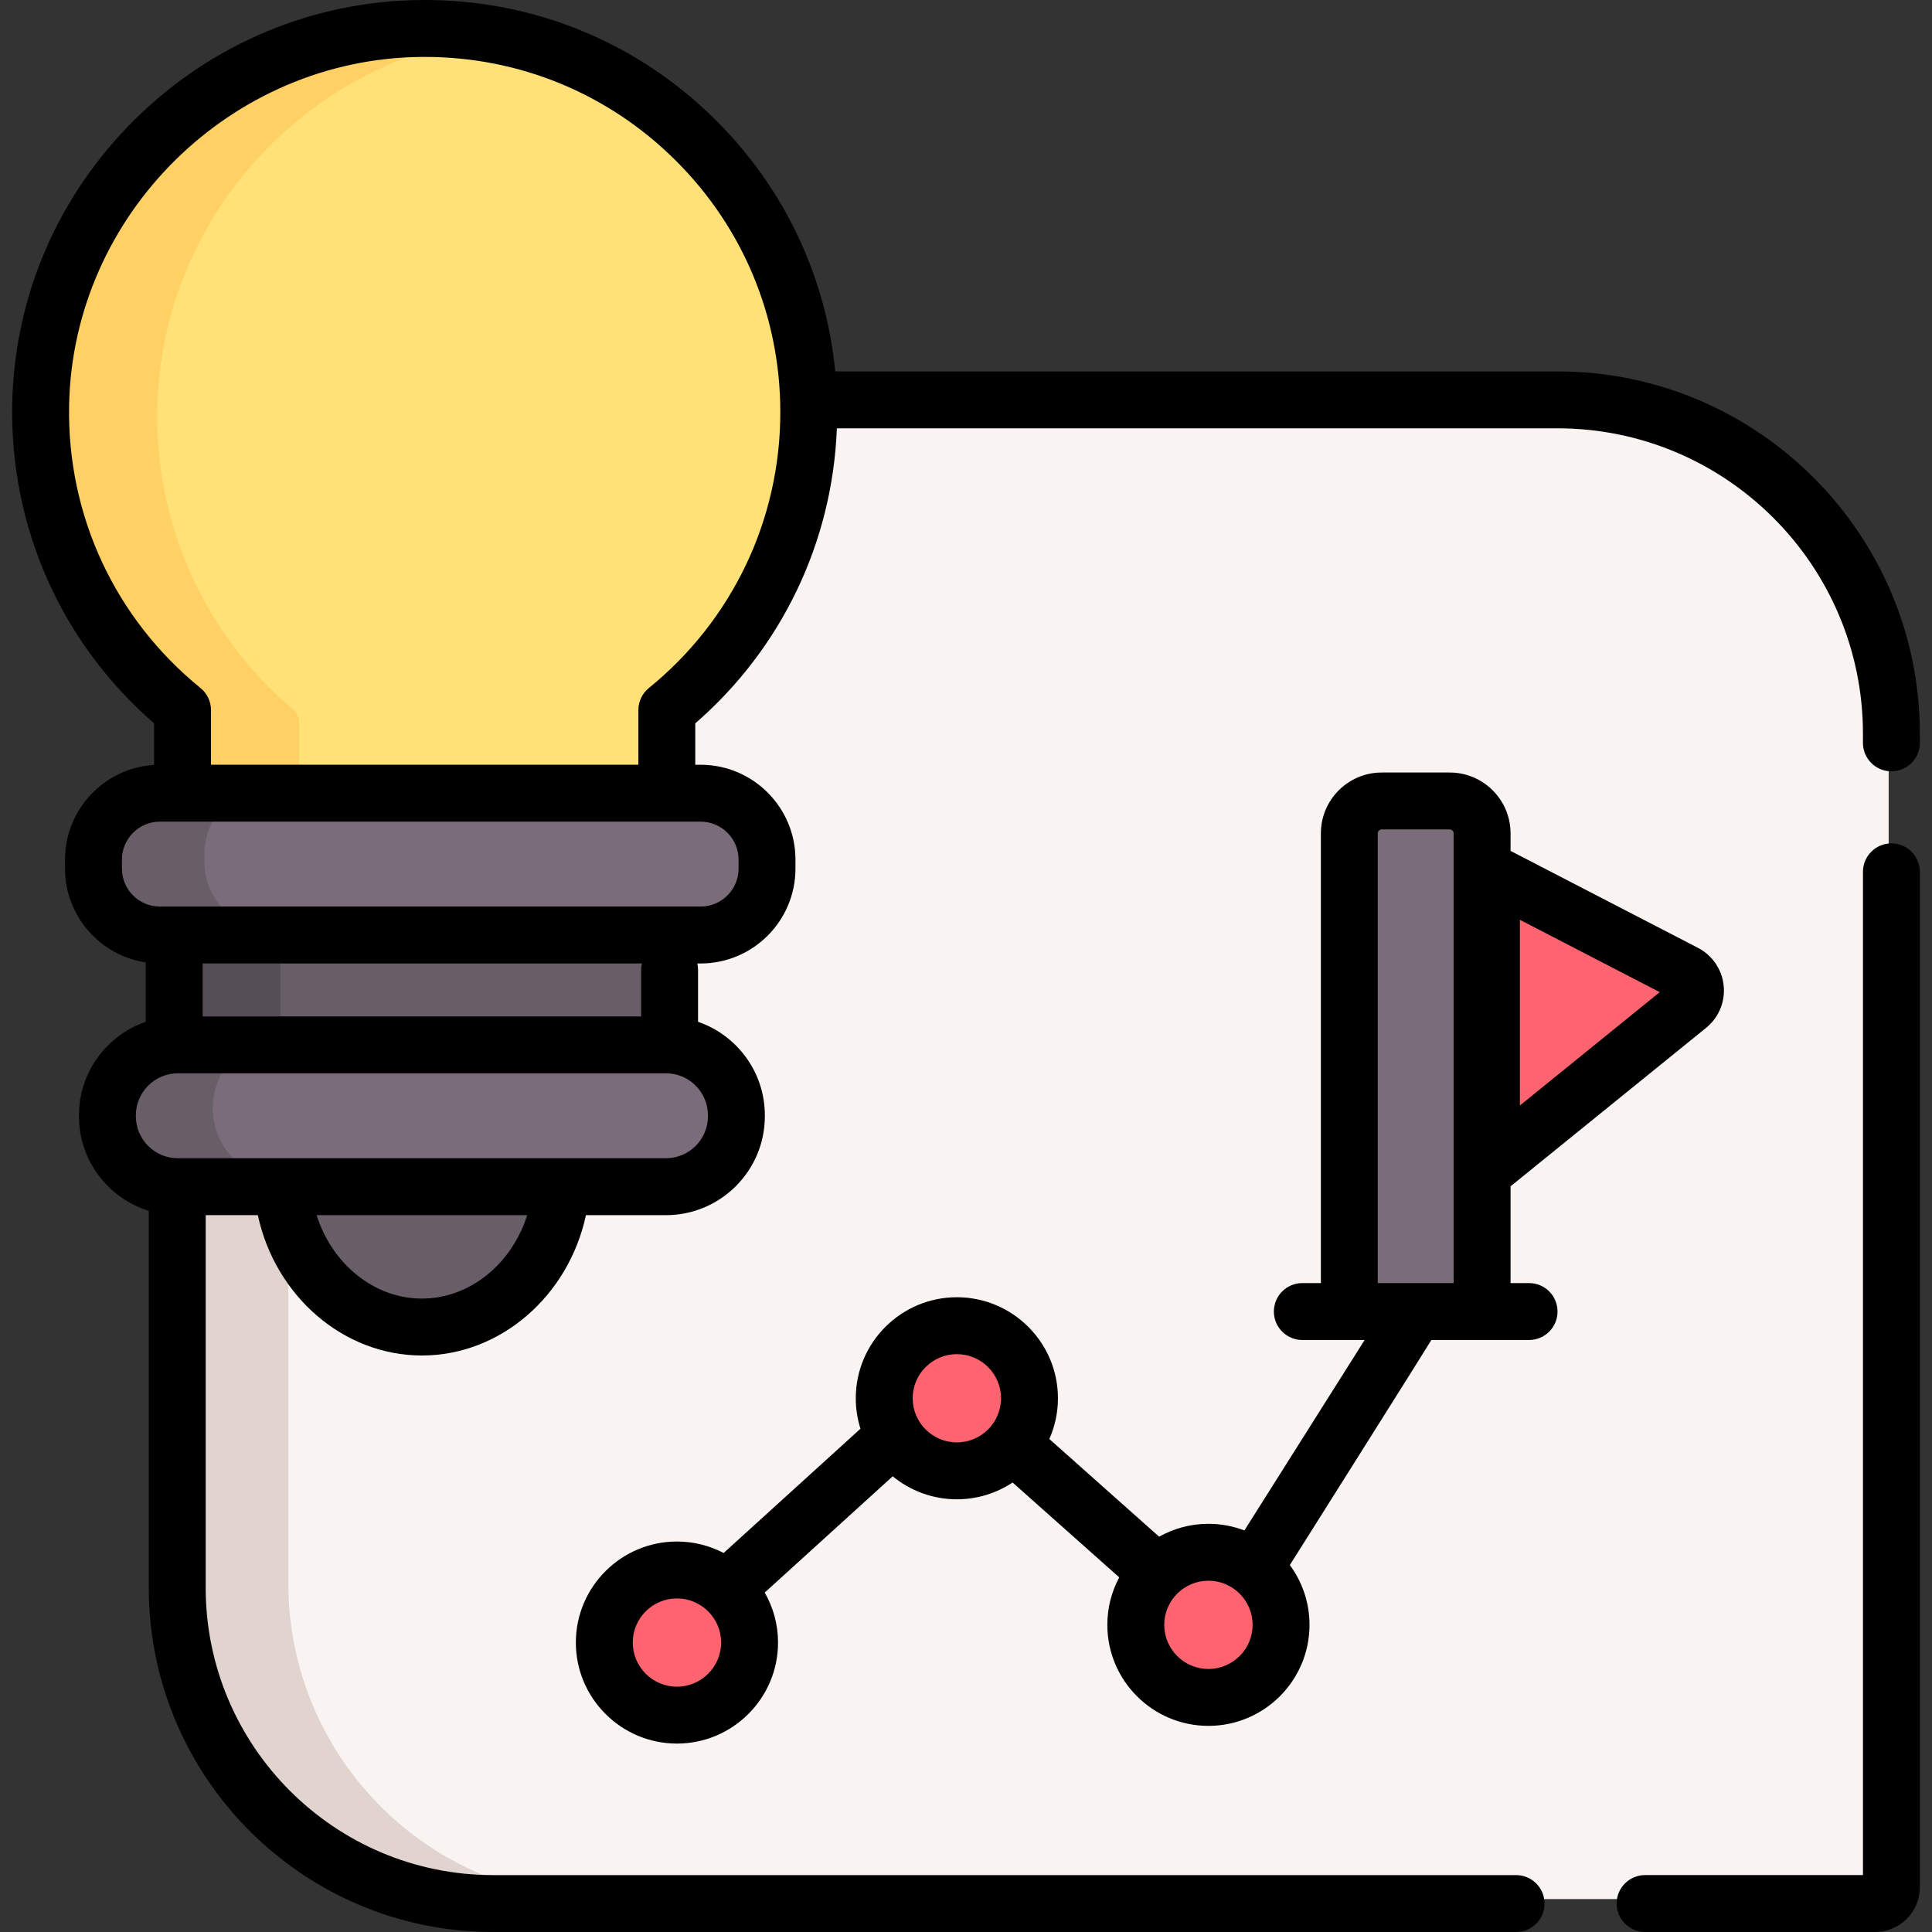 <svg id="Capa_1" enable-background="new 0 0 509.258 509.258" height="512" viewBox="0 0 509.258 509.258" width="512" xmlns="http://www.w3.org/2000/svg"><rect x="0" y="0" width="509.258" height="509.258" fill="#333333" stroke="none"/><g><g><path d="m493.543 500.583h-364.299c-45.978 0-83.25-37.272-83.25-83.25v-313.108h363.843c48.601 0 88 39.399 88 88v304.064c0 2.372-1.922 4.294-4.294 4.294z" fill="#f9f3f1"/><path d="m159.248 500.586h-30c-45.98 0-83.25-37.27-83.25-83.25v-313.11h30v313.11c0 45.98 37.27 83.25 83.25 83.25z" fill="#e1d3ce"/><path d="m48.838 210.246 127.655.003v-19.801c0-1.331.601-2.582 1.617-3.442 21.9-18.559 35.798-46.244 35.798-77.177 0-56.111-45.72-101.55-101.967-101.154-54.67.388-99.502 44.654-100.5 99.263-.573 31.7 13.444 60.134 35.785 79.069 1.015.86 1.616 2.111 1.616 3.441v19.802" fill="#ffe177"/><path d="m77.228 187.006c1.01.86 1.61 2.11 1.61 3.44v19.8h-30v-19.8c0-1.33-.6-2.58-1.61-3.44-22.34-18.93-36.36-47.37-35.79-79.07 1-54.61 45.83-98.87 100.5-99.26 5.36-.04 10.63.34 15.77 1.11-48.02 7.18-85.36 48.36-86.27 98.15-.57 31.7 13.45 60.14 35.79 79.07z" fill="#ffd064"/><path d="m43.908 275.456v-33h133.318v33z" fill="#685e68"/><path d="m392.408 305.956 51.87-42.032c2.891-2.343 2.427-6.883-.878-8.593l-50.992-26.375z" fill="#fe646f"/><path d="m43.908 242.456h30v33h-30z" fill="#554e56"/><path d="m183.946 244.839h-142.538c-9.665 0-17.5-7.835-17.5-17.5v-2.383c0-9.665 7.835-17.5 17.5-17.5h142.539c9.665 0 17.5 7.835 17.5 17.5v2.383c-.001 9.665-7.836 17.5-17.501 17.5z" fill="#7a6d79"/><path d="m173.343 310.839h-128.672c-10.253 0-18.564-8.312-18.564-18.564v-.254c0-10.253 8.312-18.564 18.564-18.564h128.672c10.253 0 18.564 8.312 18.564 18.564v.254c.001 10.252-8.311 18.564-18.564 18.564z" fill="#7a6d79"/><g fill="#685e68"><path d="m151.908 315.456c-2.918 20.362-20.164 36-41 36s-38.082-15.638-41-36z"/><path d="m71.408 244.836h-30c-9.66 0-17.5-7.83-17.5-17.5v-2.38c0-9.66 7.84-17.5 17.5-17.5h30c-9.66 0-17.5 7.84-17.5 17.5v2.38c0 9.67 7.84 17.5 17.5 17.5z"/><path d="m74.668 310.836h-30c-10.25 0-18.56-8.31-18.56-18.56v-.26c0-10.25 8.31-18.56 18.56-18.56h30c-10.25 0-18.56 8.31-18.56 18.56v.26c0 10.25 8.31 18.56 18.56 18.56z"/></g><path d="m389.948 344.536v-126.04c0-4.72-3.83-8.54-8.54-8.54h-17.92c-4.72 0-8.54 3.82-8.54 8.54v126.04z" fill="#7a6d79"/><ellipse cx="177.713" cy="431.788" fill="#fe646f" rx="19.146" ry="19.13"/><ellipse cx="251.497" cy="367.4" fill="#fe646f" rx="19.146" ry="19.13"/><ellipse cx="317.808" cy="427.122" fill="#fe646f" rx="19.146" ry="19.13"/></g><g><path d="m498.559 222.307c-4.143 0-7.5 3.357-7.5 7.5v264.45h-57.43c-4.143 0-7.5 3.357-7.5 7.5s3.357 7.5 7.5 7.5h60.635c6.504 0 11.795-5.291 11.795-11.795v-267.655c0-4.142-3.358-7.5-7.5-7.5z"/><path d="m410.559 97.897h-190.398c-2.449-25.081-13.442-48.316-31.569-66.315-20.715-20.57-48.168-31.782-77.43-31.579-28.407.202-55.254 11.376-75.593 31.463-20.343 20.09-31.833 46.784-32.352 75.164-.586 32.437 13.001 62.861 37.399 84.039v10.959c-13.077.791-23.476 11.676-23.476 24.949v2.383c0 12.52 9.251 22.917 21.275 24.721v15.654c-10.232 3.521-17.607 13.236-17.607 24.648v.254c0 11.709 7.762 21.638 18.41 24.916v99.355c0 50.04 40.71 90.75 90.75 90.75h269.66c4.143 0 7.5-3.357 7.5-7.5s-3.357-7.5-7.5-7.5h-269.66c-41.769 0-75.75-33.981-75.75-75.75v-98.206h13.747c4.594 21.347 22.562 36.993 43.244 36.993s38.649-15.646 43.244-36.993h21.092c14.372 0 26.064-11.692 26.064-26.064v-.254c0-11.412-7.375-21.128-17.607-24.648v-13.707c0-.574-.07-1.131-.193-1.668h.869c13.785 0 25-11.215 25-25v-2.383c0-13.785-11.215-25-25-25h-1.41v-10.908c22.756-19.76 36.166-47.732 37.324-77.771h189.966c44.388 0 80.5 36.112 80.5 80.5v2.41c0 4.143 3.357 7.5 7.5 7.5s7.5-3.357 7.5-7.5v-2.41c.001-52.661-42.84-95.502-95.499-95.502zm-299.35 244.398c-12.593 0-23.699-9.117-27.75-21.993h55.5c-4.05 12.876-15.157 21.993-27.75 21.993zm75.401-48.058c0 6.101-4.964 11.064-11.064 11.064h-128.673c-6.101 0-11.064-4.964-11.064-11.064v-.254c0-6.101 4.964-11.064 11.064-11.064h128.672c6.101 0 11.064 4.964 11.064 11.064v.254zm-17.608-38.609v12.291h-115.586v-13.959h115.779c-.122.537-.193 1.094-.193 1.668zm25.677-29.051v2.383c0 5.514-4.486 10-10 10h-142.538c-5.514 0-10-4.486-10-10v-2.383c0-5.514 4.486-10 10-10h142.538c5.514 0 10 4.486 10 10zm-23.64-45.222c-1.753 1.424-2.771 3.563-2.771 5.82v14.401h-112.652v-14.401c0-2.258-1.018-4.396-2.77-5.82-22.533-18.314-35.156-45.452-34.632-74.453.919-50.315 42.663-91.541 93.054-91.899.228-.002.454-.003.682-.003 24.935 0 48.376 9.653 66.072 27.226 17.838 17.712 27.661 41.305 27.661 66.431.001 28.308-12.627 54.806-34.644 72.698z"/><path d="m403.054 338.21h-4.885v-25.512l51.553-41.775c3.33-2.699 5.059-6.857 4.623-11.122-.437-4.266-2.971-7.988-6.779-9.958l-49.396-25.551v-4.623c0-8.845-7.195-16.04-16.04-16.04h-17.92c-8.845 0-16.04 7.195-16.04 16.04v118.541h-4.89c-4.143 0-7.5 3.357-7.5 7.5s3.357 7.5 7.5 7.5h16.426l-31.694 50.204c-2.948-1.126-6.143-1.749-9.482-1.749-4.717 0-9.148 1.236-12.995 3.394l-28.941-25.747c1.456-3.288 2.271-6.919 2.271-10.74 0-14.684-11.953-26.63-26.646-26.63s-26.646 11.946-26.646 26.63c0 2.796.436 5.492 1.239 8.026l-36.065 32.757c-3.685-1.927-7.871-3.024-12.311-3.024-14.693 0-26.646 11.946-26.646 26.63s11.953 26.63 26.646 26.63 26.646-11.946 26.646-26.63c0-4.792-1.28-9.289-3.506-13.178l33.737-30.643c4.603 3.785 10.493 6.062 16.906 6.062 5.426 0 10.476-1.633 14.691-4.428l28.108 25.006c-1.998 3.734-3.135 7.993-3.135 12.515 0 14.684 11.953 26.63 26.646 26.63s26.646-11.946 26.646-26.63c0-5.893-1.929-11.343-5.184-15.759 0 0 37.146-58.926 37.309-59.326h25.752c4.143 0 7.5-3.357 7.5-7.5s-3.355-7.5-7.498-7.5zm-2.425-95.758 36.868 19.07-36.868 29.876zm-222.194 202.139c-6.422 0-11.646-5.217-11.646-11.63s5.225-11.63 11.646-11.63 11.646 5.217 11.646 11.63-5.224 11.63-11.646 11.63zm73.783-64.389c-6.422 0-11.646-5.217-11.646-11.63s5.225-11.63 11.646-11.63c6.422 0 11.646 5.217 11.646 11.63s-5.224 11.63-11.646 11.63zm66.312 59.723c-6.422 0-11.646-5.217-11.646-11.63s5.225-11.63 11.646-11.63 11.646 5.217 11.646 11.63-5.225 11.63-11.646 11.63zm44.639-220.256c0-.573.467-1.04 1.04-1.04h17.92c.573 0 1.04.467 1.04 1.04v118.541h-20z"/></g></g></svg>